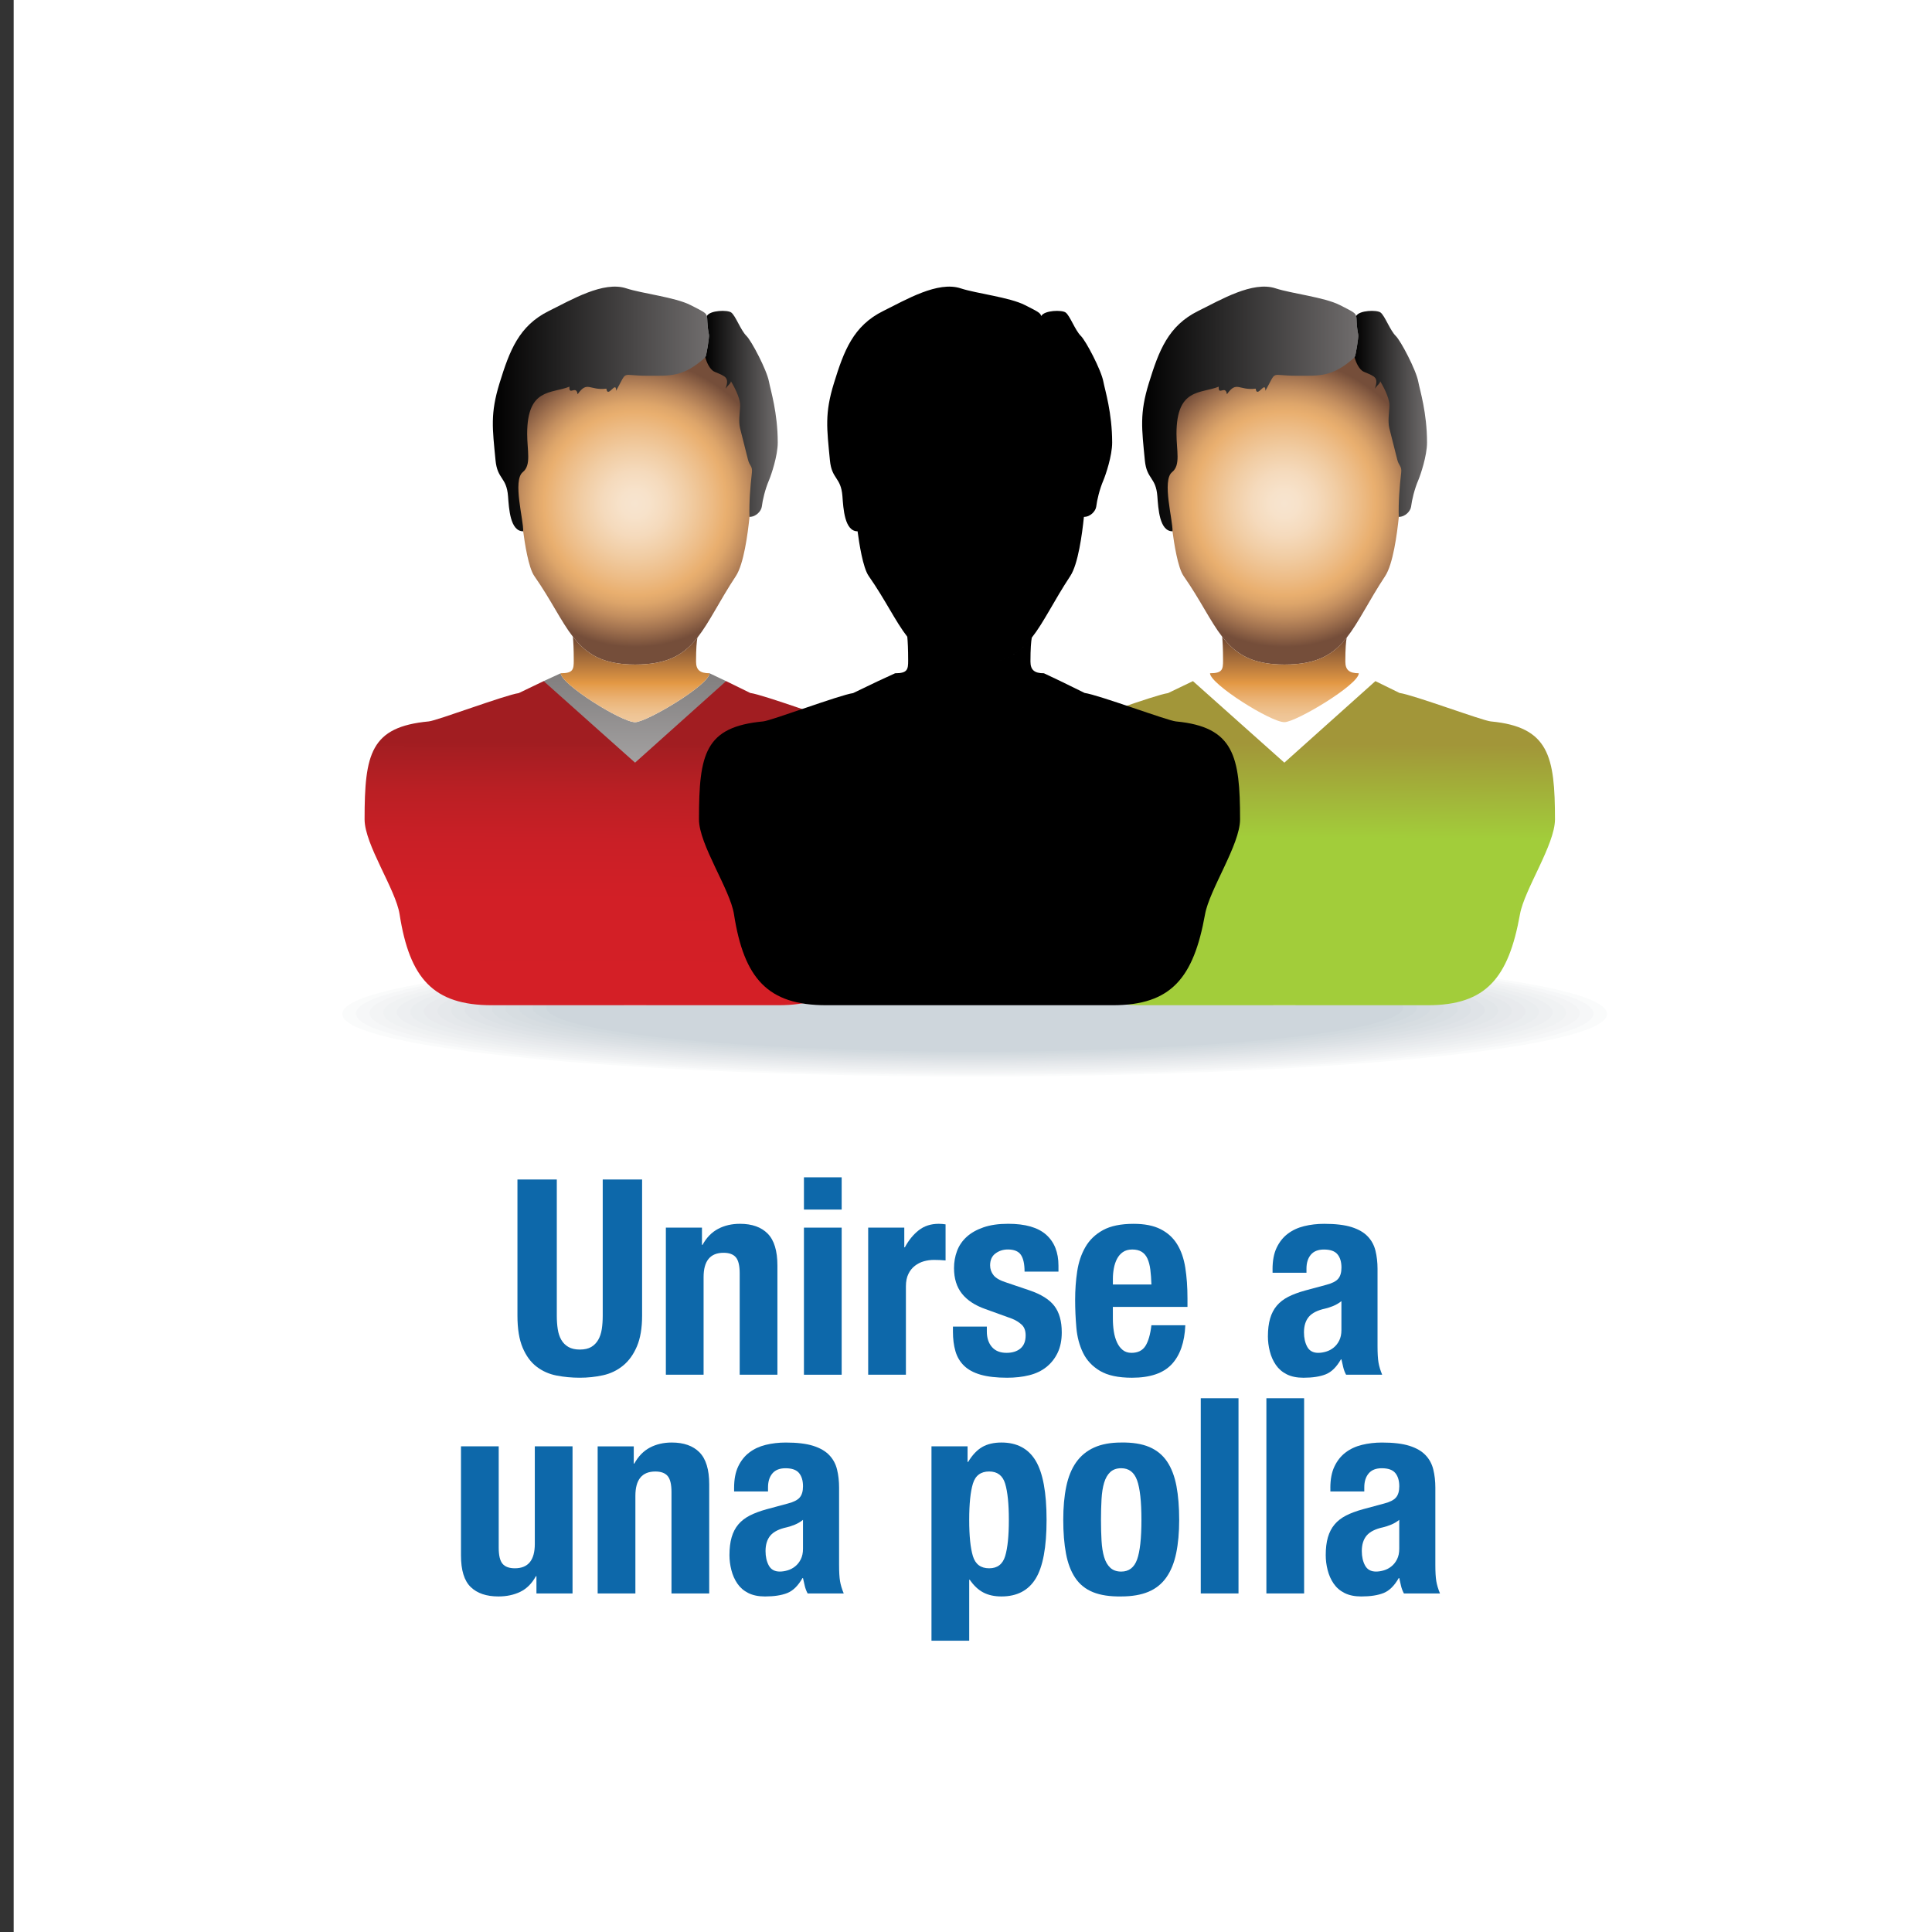 <?xml version="1.0" encoding="utf-8"?>
<!-- Generator: Adobe Illustrator 16.0.0, SVG Export Plug-In . SVG Version: 6.00 Build 0)  -->
<!DOCTYPE svg PUBLIC "-//W3C//DTD SVG 1.1//EN" "http://www.w3.org/Graphics/SVG/1.1/DTD/svg11.dtd">
<svg version="1.1" xmlns="http://www.w3.org/2000/svg" xmlns:xlink="http://www.w3.org/1999/xlink" x="0px" y="0px" width="212px"
	 height="212px" viewBox="0 0 212 212" enable-background="new 0 0 212 212" xml:space="preserve">
<rect x="0" y="0" width="212" height="212" fill="#333333" stroke="none"/>
<g id="Layer_2_1_">
	<rect x="1.5" fill="#FFFFFF" width="212" height="212"/>
</g>
<g id="Layer_1">
	<g id="Layer_2">
		<g>
			<g>
				<path fill="#0D68AA" d="M61.098,144.369c0,0.539,0.035,1.035,0.105,1.484c0.069,0.451,0.199,0.84,0.39,1.17
					c0.189,0.33,0.45,0.592,0.78,0.781c0.33,0.188,0.745,0.284,1.245,0.284c0.52,0,0.939-0.096,1.26-0.284
					c0.319-0.189,0.574-0.451,0.765-0.781s0.32-0.719,0.391-1.17c0.069-0.449,0.104-0.945,0.104-1.484V129.43h4.32v14.939
					c0,1.359-0.19,2.484-0.57,3.375c-0.38,0.891-0.89,1.596-1.53,2.115s-1.37,0.869-2.189,1.049c-0.82,0.182-1.67,0.271-2.55,0.271
					c-0.881,0-1.73-0.08-2.551-0.24c-0.821-0.16-1.55-0.484-2.189-0.976c-0.641-0.489-1.15-1.187-1.53-2.086
					c-0.38-0.899-0.569-2.069-0.569-3.51V129.43h4.319L61.098,144.369L61.098,144.369z"/>
				<path fill="#0D68AA" d="M77.027,134.709v1.891h0.061c0.439-0.801,1.01-1.385,1.71-1.756c0.699-0.369,1.5-0.555,2.399-0.555
					c1.32,0,2.335,0.359,3.045,1.08s1.065,1.891,1.065,3.51v11.971h-4.14v-11.131c0-0.84-0.141-1.424-0.421-1.754
					c-0.28-0.33-0.729-0.496-1.35-0.496c-1.46,0-2.19,0.891-2.19,2.67v10.711h-4.14v-16.141H77.027z"/>
				<path fill="#0D68AA" d="M92.357,129.189v3.539h-4.14v-3.539H92.357z M92.357,134.709v16.141h-4.14v-16.141H92.357z"/>
				<path fill="#0D68AA" d="M99.228,134.709v2.16h0.061c0.42-0.779,0.93-1.404,1.529-1.875c0.601-0.469,1.33-0.705,2.19-0.705
					c0.12,0,0.244,0.006,0.375,0.016c0.13,0.01,0.255,0.025,0.375,0.045v3.959c-0.221-0.02-0.436-0.033-0.646-0.045
					c-0.21-0.01-0.425-0.014-0.645-0.014c-0.36,0-0.72,0.049-1.08,0.148c-0.36,0.102-0.69,0.266-0.99,0.496
					c-0.3,0.229-0.54,0.528-0.72,0.899c-0.18,0.369-0.271,0.824-0.271,1.363v9.69h-4.14v-16.141h3.962V134.709z"/>
				<path fill="#0D68AA" d="M108.287,146.109c0,0.699,0.186,1.266,0.555,1.695c0.37,0.428,0.905,0.645,1.605,0.645
					c0.64,0,1.148-0.16,1.529-0.48c0.379-0.318,0.569-0.799,0.569-1.438c0-0.521-0.149-0.916-0.45-1.187
					c-0.3-0.27-0.648-0.484-1.05-0.645l-2.909-1.051c-1.141-0.398-2-0.965-2.581-1.693c-0.58-0.73-0.87-1.666-0.87-2.807
					c0-0.66,0.11-1.283,0.33-1.875c0.22-0.59,0.57-1.104,1.051-1.545c0.479-0.439,1.095-0.789,1.845-1.049
					c0.75-0.261,1.654-0.392,2.715-0.392c1.88,0,3.27,0.399,4.17,1.198c0.9,0.802,1.35,1.933,1.35,3.392v0.66h-3.72
					c0-0.84-0.135-1.455-0.405-1.847c-0.27-0.389-0.744-0.584-1.424-0.584c-0.521,0-0.976,0.146-1.365,0.437
					c-0.391,0.289-0.586,0.726-0.586,1.306c0,0.399,0.125,0.76,0.375,1.08c0.25,0.319,0.727,0.59,1.427,0.809l2.489,0.842
					c1.299,0.439,2.221,1.014,2.761,1.725c0.54,0.709,0.81,1.674,0.81,2.896c0,0.858-0.148,1.604-0.449,2.233
					c-0.301,0.631-0.716,1.156-1.246,1.576c-0.528,0.42-1.16,0.719-1.89,0.898c-0.729,0.182-1.534,0.271-2.415,0.271
					c-1.16,0-2.125-0.111-2.895-0.33c-0.771-0.222-1.38-0.552-1.83-0.99c-0.45-0.439-0.766-0.976-0.945-1.605
					c-0.18-0.629-0.27-1.334-0.27-2.115v-0.57h3.72L108.287,146.109L108.287,146.109z"/>
				<path fill="#0D68AA" d="M122.116,144.699c0,0.48,0.034,0.945,0.104,1.395c0.069,0.451,0.186,0.852,0.346,1.201
					s0.369,0.629,0.629,0.84c0.261,0.209,0.58,0.314,0.961,0.314c0.699,0,1.21-0.25,1.529-0.75s0.541-1.26,0.66-2.279h3.721
					c-0.08,1.879-0.58,3.309-1.5,4.289s-2.371,1.471-4.352,1.471c-1.5,0-2.67-0.25-3.51-0.75s-1.46-1.16-1.859-1.979
					c-0.4-0.82-0.646-1.74-0.734-2.761c-0.09-1.02-0.135-2.041-0.135-3.061c0-1.08,0.074-2.119,0.225-3.119s0.449-1.891,0.9-2.67
					c0.449-0.781,1.094-1.4,1.935-1.861c0.84-0.459,1.96-0.688,3.36-0.688c1.199,0,2.185,0.194,2.955,0.586
					c0.77,0.39,1.375,0.938,1.813,1.647c0.44,0.711,0.739,1.57,0.899,2.58c0.16,1.013,0.24,2.138,0.24,3.375v0.931h-8.189
					L122.116,144.699L122.116,144.699z M126.227,139.314c-0.061-0.472-0.164-0.871-0.314-1.201c-0.148-0.33-0.359-0.578-0.63-0.75
					c-0.271-0.168-0.615-0.254-1.035-0.254s-0.765,0.096-1.035,0.285c-0.271,0.188-0.483,0.438-0.646,0.75
					c-0.16,0.311-0.274,0.653-0.344,1.035c-0.07,0.379-0.105,0.76-0.105,1.139v0.631h4.23
					C126.326,140.33,126.286,139.785,126.227,139.314z"/>
				<path fill="#0D68AA" d="M139.637,139.27c0-0.938,0.149-1.725,0.449-2.354c0.301-0.63,0.705-1.142,1.215-1.529
					c0.512-0.391,1.11-0.67,1.801-0.84c0.689-0.17,1.426-0.256,2.205-0.256c1.239,0,2.239,0.119,3,0.358
					c0.76,0.24,1.351,0.58,1.771,1.021c0.42,0.439,0.705,0.965,0.854,1.574s0.226,1.275,0.226,1.994v8.49
					c0,0.762,0.034,1.352,0.104,1.771c0.07,0.419,0.205,0.869,0.405,1.351h-3.96c-0.14-0.261-0.245-0.535-0.313-0.826
					c-0.07-0.289-0.137-0.574-0.195-0.854h-0.062c-0.479,0.84-1.034,1.386-1.665,1.636c-0.63,0.25-1.443,0.375-2.443,0.375
					c-0.721,0-1.33-0.125-1.83-0.375s-0.9-0.597-1.2-1.035c-0.3-0.439-0.521-0.937-0.66-1.486c-0.14-0.549-0.21-1.094-0.21-1.635
					c0-0.76,0.08-1.414,0.24-1.965c0.16-0.55,0.404-1.021,0.734-1.41s0.75-0.715,1.26-0.976c0.511-0.26,1.125-0.489,1.846-0.688
					l2.34-0.631c0.62-0.16,1.051-0.379,1.29-0.66c0.24-0.279,0.36-0.689,0.36-1.229c0-0.621-0.146-1.104-0.437-1.455
					c-0.29-0.35-0.784-0.524-1.483-0.524c-0.642,0-1.121,0.188-1.44,0.57c-0.319,0.379-0.479,0.889-0.479,1.528v0.449h-3.721V139.27
					L139.637,139.27z M146.296,143.305c-0.319,0.129-0.61,0.225-0.87,0.285c-0.84,0.18-1.439,0.479-1.8,0.898
					c-0.358,0.42-0.54,0.99-0.54,1.711c0,0.619,0.12,1.15,0.359,1.59c0.24,0.439,0.641,0.66,1.201,0.66
					c0.278,0,0.568-0.045,0.869-0.135s0.574-0.234,0.824-0.437c0.25-0.198,0.455-0.459,0.615-0.778c0.16-0.32,0.24-0.701,0.24-1.142
					v-3.181C146.916,143,146.616,143.174,146.296,143.305z"/>
				<path fill="#0D68AA" d="M58.803,172.959c-0.439,0.801-1.01,1.371-1.71,1.711c-0.7,0.34-1.5,0.51-2.399,0.51
					c-1.32,0-2.336-0.346-3.045-1.035c-0.711-0.688-1.065-1.846-1.065-3.465v-11.971h4.14v11.131c0,0.84,0.141,1.424,0.421,1.754
					c0.279,0.33,0.729,0.496,1.35,0.496c1.46,0,2.19-0.891,2.19-2.67v-10.711h4.14v16.141h-3.96v-1.891H58.803z"/>
				<path fill="#0D68AA" d="M69.543,158.709v1.891h0.061c0.439-0.801,1.01-1.385,1.71-1.756c0.699-0.369,1.5-0.555,2.399-0.555
					c1.32,0,2.335,0.359,3.045,1.08s1.065,1.891,1.065,3.51v11.971h-4.14v-11.131c0-0.84-0.141-1.424-0.421-1.754
					c-0.28-0.33-0.729-0.496-1.35-0.496c-1.46,0-2.19,0.891-2.19,2.67v10.711h-4.14v-16.141H69.543z"/>
				<path fill="#0D68AA" d="M80.553,163.27c0-0.938,0.15-1.725,0.45-2.354c0.3-0.63,0.705-1.142,1.215-1.529
					c0.511-0.391,1.11-0.67,1.801-0.84c0.689-0.17,1.425-0.256,2.204-0.256c1.24,0,2.24,0.119,3,0.358
					c0.761,0.24,1.351,0.58,1.771,1.021c0.42,0.439,0.705,0.965,0.854,1.574c0.15,0.609,0.226,1.275,0.226,1.994v8.49
					c0,0.762,0.034,1.352,0.104,1.771c0.07,0.419,0.205,0.869,0.405,1.351h-3.96c-0.14-0.261-0.245-0.535-0.314-0.826
					c-0.07-0.289-0.136-0.574-0.195-0.854h-0.061c-0.479,0.84-1.034,1.386-1.665,1.636c-0.63,0.25-1.444,0.375-2.444,0.375
					c-0.721,0-1.33-0.125-1.83-0.375s-0.9-0.597-1.2-1.035c-0.3-0.439-0.521-0.937-0.66-1.486c-0.14-0.549-0.21-1.094-0.21-1.635
					c0-0.76,0.08-1.414,0.24-1.965c0.16-0.55,0.405-1.021,0.735-1.41c0.329-0.39,0.75-0.715,1.26-0.976
					c0.51-0.26,1.125-0.489,1.845-0.688l2.34-0.631c0.62-0.16,1.05-0.379,1.29-0.66c0.24-0.279,0.36-0.689,0.36-1.229
					c0-0.621-0.146-1.104-0.436-1.455c-0.29-0.35-0.785-0.524-1.484-0.524c-0.641,0-1.12,0.188-1.44,0.57
					c-0.32,0.379-0.479,0.889-0.479,1.528v0.449h-3.721L80.553,163.27L80.553,163.27z M87.213,167.305
					c-0.32,0.129-0.61,0.225-0.87,0.285c-0.84,0.18-1.439,0.479-1.8,0.898c-0.359,0.42-0.54,0.99-0.54,1.711
					c0,0.619,0.12,1.15,0.36,1.59c0.24,0.439,0.64,0.66,1.2,0.66c0.279,0,0.569-0.045,0.87-0.135c0.3-0.09,0.574-0.234,0.824-0.437
					c0.25-0.198,0.455-0.459,0.615-0.778c0.16-0.32,0.24-0.701,0.24-1.142v-3.181C87.833,167,87.533,167.174,87.213,167.305z"/>
				<path fill="#0D68AA" d="M106.172,158.709v1.711h0.061c0.458-0.76,0.975-1.307,1.544-1.637c0.57-0.328,1.274-0.494,2.115-0.494
					c1.699,0,2.949,0.666,3.75,1.994c0.799,1.332,1.199,3.496,1.199,6.496s-0.4,5.15-1.199,6.449
					c-0.801,1.301-2.051,1.951-3.75,1.951c-0.779,0-1.445-0.146-1.994-0.437c-0.551-0.289-1.047-0.754-1.485-1.396h-0.061v6.689
					h-4.14v-21.33h3.96V158.709z M106.757,170.754c0.271,0.891,0.865,1.336,1.785,1.336c0.899,0,1.485-0.445,1.755-1.336
					c0.271-0.889,0.405-2.215,0.405-3.975s-0.136-3.086-0.405-3.975c-0.27-0.892-0.854-1.337-1.755-1.337
					c-0.92,0-1.515,0.445-1.785,1.337c-0.27,0.889-0.405,2.215-0.405,3.975S106.487,169.865,106.757,170.754z"/>
				<path fill="#0D68AA" d="M117.002,163.119c0.221-1.061,0.58-1.945,1.08-2.654c0.5-0.711,1.154-1.25,1.965-1.621
					c0.811-0.369,1.805-0.555,2.985-0.555c1.239-0.02,2.27,0.145,3.09,0.494c0.819,0.352,1.47,0.887,1.95,1.605
					c0.479,0.721,0.818,1.61,1.02,2.67c0.2,1.061,0.301,2.301,0.301,3.721c0,1.379-0.109,2.6-0.33,3.66s-0.58,1.944-1.08,2.653
					c-0.5,0.712-1.154,1.236-1.965,1.576s-1.806,0.511-2.984,0.511c-1.24,0.02-2.271-0.136-3.09-0.466
					c-0.82-0.33-1.471-0.85-1.95-1.562c-0.479-0.709-0.82-1.6-1.021-2.67c-0.201-1.069-0.301-2.305-0.301-3.705
					C116.672,165.398,116.781,164.18,117.002,163.119z M120.872,169.059c0.04,0.701,0.135,1.301,0.285,1.801
					c0.149,0.5,0.375,0.892,0.675,1.17c0.3,0.279,0.7,0.421,1.2,0.421c0.84,0,1.42-0.439,1.739-1.32
					c0.319-0.879,0.479-2.33,0.479-4.351c0-2.02-0.16-3.471-0.479-4.35c-0.319-0.881-0.899-1.32-1.739-1.32
					c-0.5,0-0.9,0.142-1.2,0.42c-0.3,0.279-0.525,0.671-0.675,1.171c-0.15,0.5-0.245,1.1-0.285,1.801
					c-0.04,0.699-0.06,1.459-0.06,2.278C120.813,167.6,120.832,168.359,120.872,169.059z"/>
				<path fill="#0D68AA" d="M135.902,153.43v21.42h-4.141v-21.42H135.902z"/>
				<path fill="#0D68AA" d="M143.102,153.43v21.42h-4.14v-21.42H143.102z"/>
				<path fill="#0D68AA" d="M145.98,163.27c0-0.938,0.15-1.725,0.451-2.354c0.299-0.63,0.705-1.142,1.215-1.529
					c0.511-0.391,1.109-0.67,1.801-0.84c0.688-0.17,1.425-0.256,2.203-0.256c1.24,0,2.24,0.119,3,0.358
					c0.762,0.24,1.352,0.58,1.771,1.021c0.42,0.439,0.705,0.965,0.854,1.574c0.15,0.609,0.227,1.275,0.227,1.994v8.49
					c0,0.762,0.034,1.352,0.104,1.771c0.07,0.419,0.205,0.869,0.405,1.351h-3.96c-0.14-0.261-0.244-0.535-0.314-0.826
					c-0.069-0.289-0.135-0.574-0.194-0.854h-0.062c-0.479,0.84-1.033,1.386-1.664,1.636s-1.444,0.375-2.444,0.375
					c-0.722,0-1.33-0.125-1.83-0.375s-0.899-0.597-1.2-1.035c-0.3-0.439-0.521-0.937-0.66-1.486
					c-0.14-0.549-0.209-1.094-0.209-1.635c0-0.76,0.079-1.414,0.239-1.965c0.16-0.55,0.405-1.021,0.735-1.41
					c0.328-0.39,0.75-0.715,1.26-0.976c0.51-0.26,1.125-0.489,1.845-0.688l2.341-0.631c0.619-0.16,1.049-0.379,1.289-0.66
					c0.24-0.279,0.36-0.689,0.36-1.229c0-0.621-0.146-1.104-0.437-1.455c-0.289-0.35-0.785-0.524-1.483-0.524
					c-0.642,0-1.12,0.188-1.44,0.57c-0.32,0.379-0.479,0.889-0.479,1.528v0.449h-3.721v-0.388H145.98z M152.643,167.305
					c-0.32,0.129-0.61,0.225-0.871,0.285c-0.84,0.18-1.438,0.479-1.799,0.898c-0.359,0.42-0.541,0.99-0.541,1.711
					c0,0.619,0.12,1.15,0.36,1.59s0.64,0.66,1.2,0.66c0.279,0,0.568-0.045,0.869-0.135s0.574-0.234,0.824-0.437
					c0.25-0.198,0.455-0.459,0.615-0.778c0.16-0.32,0.24-0.701,0.24-1.142v-3.181C153.262,167,152.962,167.174,152.643,167.305z"/>
			</g>
			<g>
				<g>
					<path fill="#FFFFFF" d="M106.955,118.295c39.039,0,70.881-3.141,70.881-6.99c0-3.849-31.842-6.99-70.881-6.99
						c-39.043,0-70.885,3.141-70.885,6.99C36.07,115.154,67.912,118.295,106.955,118.295z"/>
					<path fill="#FAFBFB" d="M106.955,118.115c38.218,0,69.389-3.08,69.389-6.857s-31.171-6.857-69.389-6.857
						c-38.221,0-69.393,3.08-69.393,6.857S68.734,118.115,106.955,118.115z"/>
					<path fill="#F6F7F8" d="M106.955,117.936c37.396,0,67.896-3.021,67.896-6.725s-30.502-6.725-67.896-6.725
						c-37.399,0-67.9,3.021-67.9,6.725S69.556,117.936,106.955,117.936z"/>
					<path fill="#F3F4F5" d="M106.955,117.756c36.574,0,66.404-2.963,66.404-6.592c0-3.631-29.83-6.592-66.404-6.592
						c-36.578,0-66.409,2.961-66.409,6.592C40.546,114.793,70.377,117.756,106.955,117.756z"/>
					<path fill="#F0F2F3" d="M106.955,117.574c35.752,0,64.913-2.9,64.913-6.457c0-3.559-29.161-6.459-64.913-6.459
						c-35.756,0-64.917,2.9-64.917,6.459C42.039,114.674,71.199,117.574,106.955,117.574z"/>
					<path fill="#EDEFF1" d="M106.955,117.395c34.932,0,63.421-2.842,63.421-6.324c0-3.483-28.489-6.325-63.421-6.325
						c-34.934,0-63.424,2.842-63.424,6.325C43.531,114.553,72.021,117.395,106.955,117.395z"/>
					<path fill="#EAEDEF" d="M106.955,117.215c34.107,0,61.93-2.781,61.93-6.191c0-3.412-27.82-6.192-61.93-6.192
						c-34.112,0-61.933,2.78-61.933,6.192C45.022,114.434,72.843,117.215,106.955,117.215z"/>
					<path fill="#E8EAED" d="M106.955,117.035c33.287,0,60.438-2.723,60.438-6.061c0-3.336-27.149-6.06-60.438-6.06
						c-33.29,0-60.44,2.724-60.44,6.06C46.515,114.313,73.665,117.035,106.955,117.035z"/>
					<path fill="#E5E8EB" d="M106.955,116.854c32.465,0,58.945-2.662,58.945-5.926s-26.48-5.926-58.945-5.926
						c-32.468,0-58.948,2.662-58.948,5.926S74.487,116.854,106.955,116.854z"/>
					<path fill="#E2E6E9" d="M106.955,116.674c31.645,0,57.453-2.602,57.453-5.793s-25.811-5.793-57.453-5.793
						c-31.646,0-57.456,2.602-57.456,5.793S75.309,116.674,106.955,116.674z"/>
					<path fill="#DFE3E7" d="M106.955,116.494c30.822,0,55.961-2.543,55.961-5.66s-25.139-5.66-55.961-5.66
						c-30.825,0-55.964,2.543-55.964,5.66S76.13,116.494,106.955,116.494z"/>
					<path fill="#DCE1E5" d="M106.955,116.314c30,0,54.47-2.484,54.47-5.527c0-3.045-24.47-5.527-54.47-5.527
						c-30.003,0-54.472,2.482-54.472,5.527C52.483,113.83,76.952,116.314,106.955,116.314z"/>
					<path fill="#D9DFE3" d="M106.955,116.133c29.179,0,52.979-2.422,52.979-5.393s-23.8-5.395-52.979-5.395
						c-29.181,0-52.98,2.424-52.98,5.395S77.774,116.133,106.955,116.133z"/>
					<path fill="#D7DDE1" d="M106.955,115.953c28.355,0,51.484-2.363,51.484-5.26c0-2.898-23.129-5.262-51.484-5.262
						c-28.359,0-51.488,2.363-51.488,5.262C55.467,113.59,78.596,115.953,106.955,115.953z"/>
					<path fill="#D4DBE0" d="M106.955,115.773c27.535,0,49.994-2.303,49.994-5.127c0-2.826-22.459-5.129-49.994-5.129
						c-27.537,0-49.996,2.303-49.996,5.129C56.959,113.471,79.418,115.773,106.955,115.773z"/>
					<path fill="#D1D9DE" d="M106.955,115.594c26.713,0,48.502-2.244,48.502-4.996c0-2.75-21.789-4.994-48.502-4.994
						c-26.715,0-48.504,2.244-48.504,4.994C58.451,113.35,80.24,115.594,106.955,115.594z"/>
					<path fill="#CED6DC" d="M106.955,115.412c25.893,0,47.01-2.184,47.01-4.861c0-2.677-21.117-4.861-47.01-4.861
						c-25.894,0-47.012,2.184-47.012,4.861C59.943,113.229,81.062,115.412,106.955,115.412z"/>
				</g>
				<g>
					<g>
						
							<linearGradient id="SVGID_1_" gradientUnits="userSpaceOnUse" x1="269.666" y1="-187.305" x2="269.666" y2="-150.878" gradientTransform="matrix(1 0 0 -1 -200 -77)">
							<stop  offset="0" style="stop-color:#FFFFFF"/>
							<stop  offset="1" style="stop-color:#817E7E"/>
						</linearGradient>
						<path fill="url(#SVGID_1_)" d="M78.629,86.859l1.047-12.119l-1.82-0.862c0,1.251-6.897,5.368-8.165,5.368
							c-1.506,0-8.162-4.195-8.162-5.368l-1.873,0.862l1.102,12.119l2.9,8.57l4.817,14.875h2.436l4.813-14.875L78.629,86.859z"/>
						
							<linearGradient id="SVGID_2_" gradientUnits="userSpaceOnUse" x1="269.749" y1="-158.592" x2="269.537" y2="-189.178" gradientTransform="matrix(1 0 0 -1 -200 -77)">
							<stop  offset="0" style="stop-color:#A11D21"/>
							<stop  offset="0.03" style="stop-color:#A61E22"/>
							<stop  offset="0.173" style="stop-color:#BA1F24"/>
							<stop  offset="0.343" style="stop-color:#C91F26"/>
							<stop  offset="0.562" style="stop-color:#D21F26"/>
							<stop  offset="1" style="stop-color:#D51F26"/>
						</linearGradient>
						<path fill="url(#SVGID_2_)" d="M92.337,79.162c-0.931-0.088-8.494-2.916-10.015-3.124l-2.646-1.298l-9.99,8.946l-10.03-8.946
							l-2.74,1.316c-1.462,0.199-8.964,3.021-9.866,3.105c-6.391,0.599-7.044,3.546-7.044,10.747c0,2.774,3.416,7.674,3.842,10.417
							c1.099,7.059,3.71,9.979,10.128,9.979h31.432c6.421,0,8.875-2.992,10.13-9.979c0.491-2.731,3.842-7.643,3.842-10.417
							C99.378,83.004,98.728,79.76,92.337,79.162z"/>
					</g>
					<g>
						
							<radialGradient id="SVGID_3_" cx="269.69" cy="-132.248" r="15.746" gradientTransform="matrix(1 0 0 -1 -200 -77)" gradientUnits="userSpaceOnUse">
							<stop  offset="0" style="stop-color:#F7E4CF"/>
							<stop  offset="0.099" style="stop-color:#F7E2CA"/>
							<stop  offset="0.228" style="stop-color:#F5DABC"/>
							<stop  offset="0.373" style="stop-color:#F1CDA4"/>
							<stop  offset="0.529" style="stop-color:#EDBC86"/>
							<stop  offset="0.637" style="stop-color:#E9AF6F"/>
							<stop  offset="0.701" style="stop-color:#DDA56A"/>
							<stop  offset="0.789" style="stop-color:#C48F5F"/>
							<stop  offset="0.892" style="stop-color:#9F704E"/>
							<stop  offset="1" style="stop-color:#754E3A"/>
						</radialGradient>
						<path fill="url(#SVGID_3_)" d="M69.69,37.573c-9.856,0-13.545,5.007-13.545,13.924c0,3.266,0.919,4.18,1.265,6.804
							c0.17,1.291,0.58,3.992,1.219,4.904c1.845,2.636,2.909,4.952,4.233,6.661c1.473,1.905,3.27,3.056,6.828,3.056
							c3.55,0,5.35-1.07,6.836-2.953c1.319-1.673,2.393-3.986,4.224-6.764c0.858-1.298,1.299-4.582,1.495-6.487
							c0.23-2.229,0.989-2.592,0.989-5.221C83.234,42.58,79.544,37.573,69.69,37.573z"/>
						
							<linearGradient id="SVGID_4_" gradientUnits="userSpaceOnUse" x1="269.691" y1="-156.245" x2="269.691" y2="-146.869" gradientTransform="matrix(1 0 0 -1 -200 -77)">
							<stop  offset="0" style="stop-color:#F0C89B"/>
							<stop  offset="0.072" style="stop-color:#EFC596"/>
							<stop  offset="0.171" style="stop-color:#EDBD87"/>
							<stop  offset="0.286" style="stop-color:#EAB071"/>
							<stop  offset="0.413" style="stop-color:#E59F51"/>
							<stop  offset="0.456" style="stop-color:#E39844"/>
							<stop  offset="1" style="stop-color:#6E4631"/>
						</linearGradient>
						<path fill="url(#SVGID_4_)" d="M76.378,72.59c0-1.42,0.068-2.171,0.147-2.619c-1.486,1.882-3.286,2.95-6.835,2.95
							c-3.557,0-5.353-1.149-6.826-3.052c0.053,0.543,0.095,1.367,0.095,2.613c0,0.963-0.057,1.395-1.431,1.395
							c0,1.173,6.656,5.368,8.162,5.368c1.268,0,8.165-4.117,8.165-5.368C76.821,73.877,76.378,73.525,76.378,72.59z"/>
						
							<linearGradient id="SVGID_5_" gradientUnits="userSpaceOnUse" x1="254.08" y1="-121.876" x2="277.8" y2="-121.876" gradientTransform="matrix(1 0 0 -1 -200 -77)">
							<stop  offset="0" style="stop-color:#000000"/>
							<stop  offset="1" style="stop-color:#706D6D"/>
						</linearGradient>
						<path fill="url(#SVGID_5_)" d="M77.395,39.208c-2.468,2.235-3.896,2.014-6.401,2.021c-2.945,0.01-2.072-0.711-3.388,1.653
							c0.016-1.207-0.925,0.896-1.066-0.234c-1.872,0.229-2.08-0.913-3.158,0.613c-0.155-1.071-0.975,0.22-0.896-0.832
							c-1.985,0.796-4.638,0.122-4.638,5.164c0,1.866,0.474,3.442-0.481,4.212c-1.144,0.919,0.104,5.3,0.044,6.496
							c-1.432,0-1.562-2.49-1.664-3.851c-0.162-2.126-1.17-1.824-1.372-3.945c-0.336-3.497-0.593-5.111,0.443-8.467
							c1.098-3.553,2.117-6.286,5.417-7.918c2.478-1.224,5.975-3.309,8.49-2.479c1.739,0.57,5.367,0.976,7.043,1.832
							c1.348,0.689,1.694,0.831,1.797,1.204c0.091,0.33-0.006,0.839,0.23,2.061C77.846,37.003,77.509,39.104,77.395,39.208z"/>
						
							<linearGradient id="SVGID_6_" gradientUnits="userSpaceOnUse" x1="277.394" y1="-122.414" x2="285.343" y2="-122.414" gradientTransform="matrix(1 0 0 -1 -200 -77)">
							<stop  offset="0" style="stop-color:#000000"/>
							<stop  offset="1" style="stop-color:#706D6D"/>
						</linearGradient>
						<path fill="url(#SVGID_6_)" d="M84.379,41.876c-0.242-1.295-1.922-4.477-2.461-5.006c-0.652-0.642-1.192-2.212-1.676-2.577
							c-0.399-0.306-2.333-0.257-2.678,0.383c0.091,0.33-0.006,0.839,0.23,2.061c0.051,0.267-0.286,2.367-0.4,2.471
							c0.127,0.492,0.478,1.356,1.026,1.59c1.255,0.533,1.606,0.605,1.208,1.854c0.331-0.507,0.524-0.494,0.581-0.811
							c0.607,0.996,1.046,2.09,1.011,2.718c-0.043,0.817-0.194,1.653-0.01,2.438c0.167,0.717,0.38,1.434,0.865,3.429
							c0.182,0.745,0.519,0.695,0.432,1.445c-0.182,1.573-0.314,3.249-0.265,4.846c0.737,0,1.293-0.655,1.352-1.124
							c0.091-0.743,0.362-1.894,0.797-2.917c0.235-0.559,0.954-2.652,0.952-4.113C85.343,45.279,84.554,42.808,84.379,41.876z"/>
					</g>
				</g>
				<g>
					<g>
						<path fill="#FFFFFF" d="M149.876,86.859l1.047-12.119l-1.819-0.862c0,1.251-6.897,5.368-8.166,5.368
							c-1.506,0-8.162-4.195-8.162-5.368l-1.873,0.862l1.103,12.119l2.899,8.57l4.818,14.875h2.437l4.813-14.875L149.876,86.859z"/>
						
							<linearGradient id="SVGID_7_" gradientUnits="userSpaceOnUse" x1="340.996" y1="-158.591" x2="340.784" y2="-189.178" gradientTransform="matrix(1 0 0 -1 -200 -77)">
							<stop  offset="0" style="stop-color:#A29639"/>
							<stop  offset="0.337" style="stop-color:#A2CD3A"/>
						</linearGradient>
						<path fill="url(#SVGID_7_)" d="M163.584,79.162c-0.932-0.088-8.493-2.916-10.014-3.124l-2.647-1.298l-9.989,8.946
							l-10.031-8.946l-2.739,1.316c-1.462,0.199-8.964,3.021-9.866,3.105c-6.391,0.599-7.044,3.546-7.044,10.747
							c0,2.774,3.416,7.674,3.843,10.417c1.098,7.059,3.709,9.979,10.129,9.979h31.43c6.422,0,8.875-2.992,10.131-9.979
							c0.49-2.731,3.842-7.643,3.842-10.417C170.625,83.004,169.975,79.76,163.584,79.162z"/>
					</g>
					<g>
						
							<radialGradient id="SVGID_8_" cx="340.938" cy="-132.248" r="15.746" gradientTransform="matrix(1 0 0 -1 -200 -77)" gradientUnits="userSpaceOnUse">
							<stop  offset="0" style="stop-color:#F7E4CF"/>
							<stop  offset="0.099" style="stop-color:#F7E2CA"/>
							<stop  offset="0.228" style="stop-color:#F5DABC"/>
							<stop  offset="0.373" style="stop-color:#F1CDA4"/>
							<stop  offset="0.529" style="stop-color:#EDBC86"/>
							<stop  offset="0.637" style="stop-color:#E9AF6F"/>
							<stop  offset="0.701" style="stop-color:#DDA56A"/>
							<stop  offset="0.789" style="stop-color:#C48F5F"/>
							<stop  offset="0.892" style="stop-color:#9F704E"/>
							<stop  offset="1" style="stop-color:#754E3A"/>
						</radialGradient>
						<path fill="url(#SVGID_8_)" d="M140.938,37.573c-9.855,0-13.545,5.007-13.545,13.924c0,3.266,0.92,4.18,1.266,6.804
							c0.171,1.291,0.58,3.992,1.219,4.904c1.846,2.636,2.909,4.952,4.232,6.661c1.474,1.905,3.271,3.056,6.828,3.056
							c3.551,0,5.351-1.07,6.836-2.953c1.319-1.673,2.394-3.986,4.225-6.764c0.857-1.298,1.299-4.582,1.495-6.487
							c0.229-2.229,0.989-2.592,0.989-5.221C154.482,42.58,150.791,37.573,140.938,37.573z"/>
						
							<linearGradient id="SVGID_9_" gradientUnits="userSpaceOnUse" x1="340.938" y1="-156.245" x2="340.938" y2="-146.869" gradientTransform="matrix(1 0 0 -1 -200 -77)">
							<stop  offset="0" style="stop-color:#F0C89B"/>
							<stop  offset="0.072" style="stop-color:#EFC596"/>
							<stop  offset="0.171" style="stop-color:#EDBD87"/>
							<stop  offset="0.286" style="stop-color:#EAB071"/>
							<stop  offset="0.413" style="stop-color:#E59F51"/>
							<stop  offset="0.456" style="stop-color:#E39844"/>
							<stop  offset="1" style="stop-color:#6E4631"/>
						</linearGradient>
						<path fill="url(#SVGID_9_)" d="M147.625,72.59c0-1.42,0.068-2.171,0.146-2.619c-1.485,1.882-3.285,2.95-6.834,2.95
							c-3.558,0-5.354-1.149-6.826-3.052c0.053,0.543,0.095,1.367,0.095,2.613c0,0.963-0.058,1.395-1.431,1.395
							c0,1.173,6.656,5.368,8.162,5.368c1.268,0,8.164-4.117,8.164-5.368C148.068,73.877,147.625,73.525,147.625,72.59z"/>
						
							<linearGradient id="SVGID_10_" gradientUnits="userSpaceOnUse" x1="325.327" y1="-121.876" x2="349.047" y2="-121.876" gradientTransform="matrix(1 0 0 -1 -200 -77)">
							<stop  offset="0" style="stop-color:#000000"/>
							<stop  offset="1" style="stop-color:#706D6D"/>
						</linearGradient>
						<path fill="url(#SVGID_10_)" d="M148.643,39.208c-2.469,2.235-3.896,2.014-6.401,2.021c-2.945,0.01-2.072-0.711-3.388,1.653
							c0.016-1.207-0.926,0.896-1.065-0.234c-1.873,0.229-2.08-0.913-3.159,0.613c-0.154-1.071-0.975,0.22-0.896-0.832
							c-1.983,0.796-4.637,0.122-4.637,5.164c0,1.866,0.475,3.442-0.482,4.212c-1.143,0.919,0.104,5.3,0.045,6.496
							c-1.432,0-1.561-2.49-1.663-3.851c-0.162-2.126-1.171-1.824-1.373-3.945c-0.336-3.497-0.593-5.111,0.442-8.467
							c1.099-3.553,2.117-6.286,5.418-7.918c2.478-1.224,5.975-3.309,8.49-2.479c1.739,0.57,5.366,0.976,7.043,1.832
							c1.348,0.689,1.693,0.831,1.797,1.204c0.09,0.33-0.006,0.839,0.229,2.061C149.093,37.003,148.756,39.104,148.643,39.208z"/>
						
							<linearGradient id="SVGID_11_" gradientUnits="userSpaceOnUse" x1="348.641" y1="-122.414" x2="356.591" y2="-122.414" gradientTransform="matrix(1 0 0 -1 -200 -77)">
							<stop  offset="0" style="stop-color:#000000"/>
							<stop  offset="1" style="stop-color:#706D6D"/>
						</linearGradient>
						<path fill="url(#SVGID_11_)" d="M155.626,41.876c-0.241-1.295-1.922-4.477-2.461-5.006c-0.651-0.642-1.192-2.212-1.675-2.577
							c-0.4-0.306-2.334-0.257-2.68,0.383c0.092,0.33-0.004,0.839,0.23,2.061c0.051,0.267-0.286,2.367-0.4,2.471
							c0.127,0.492,0.479,1.356,1.026,1.59c1.255,0.533,1.606,0.605,1.209,1.854c0.33-0.507,0.522-0.494,0.58-0.811
							c0.606,0.996,1.046,2.09,1.011,2.718c-0.043,0.817-0.193,1.653-0.01,2.438c0.167,0.717,0.38,1.434,0.866,3.429
							c0.182,0.745,0.518,0.695,0.432,1.445c-0.183,1.573-0.315,3.249-0.266,4.846c0.737,0,1.293-0.655,1.352-1.124
							c0.093-0.743,0.362-1.894,0.798-2.917c0.234-0.559,0.953-2.652,0.952-4.113C156.59,45.279,155.801,42.808,155.626,41.876z"/>
					</g>
				</g>
				<path d="M129.031,79.162c-0.932-0.088-8.493-2.916-10.014-3.124l-2.647-1.298l-1.82-0.862c-1.032,0-1.478-0.353-1.478-1.287
					c0-1.42,0.068-2.171,0.146-2.619c-1.486,1.882-3.285,2.95-6.835,2.95c3.552,0,5.351-1.07,6.837-2.953
					c1.318-1.673,2.393-3.986,4.223-6.764c0.859-1.298,1.3-4.582,1.496-6.487c0.734-0.001,1.291-0.655,1.35-1.124
					c0.092-0.743,0.361-1.894,0.798-2.917c0.235-0.559,0.953-2.652,0.952-4.113c-0.002-3.284-0.79-5.755-0.966-6.687
					c-0.241-1.295-1.923-4.477-2.462-5.006c-0.65-0.642-1.191-2.212-1.674-2.577c-0.4-0.306-2.334-0.257-2.68,0.383
					c-0.104-0.373-0.447-0.515-1.796-1.204c-1.677-0.856-5.304-1.262-7.044-1.832c-2.515-0.829-6.012,1.256-8.489,2.479
					c-3.301,1.632-4.32,4.365-5.417,7.918c-1.037,3.355-0.779,4.97-0.444,8.467c0.202,2.121,1.211,1.819,1.373,3.945
					c0.103,1.36,0.231,3.851,1.663,3.851c0.171,1.291,0.58,3.992,1.22,4.904c1.844,2.636,2.908,4.952,4.232,6.661
					c0.167,0.218,0.341,0.421,0.519,0.617c-0.177-0.196-0.349-0.398-0.516-0.613c0.052,0.543,0.094,1.367,0.094,2.613
					c0,0.963-0.056,1.395-1.431,1.395L96.35,74.74l-2.741,1.316c-1.462,0.199-8.964,3.021-9.866,3.105
					c-6.39,0.599-7.044,3.546-7.044,10.747c0,2.774,3.417,7.674,3.842,10.417c1.099,7.059,3.711,9.979,10.129,9.979h31.432
					c6.42,0,8.875-2.992,10.129-9.979c0.492-2.731,3.843-7.643,3.843-10.417C136.072,83.004,135.423,79.76,129.031,79.162z"/>
			</g>
		</g>
	</g>
</g>
</svg>
